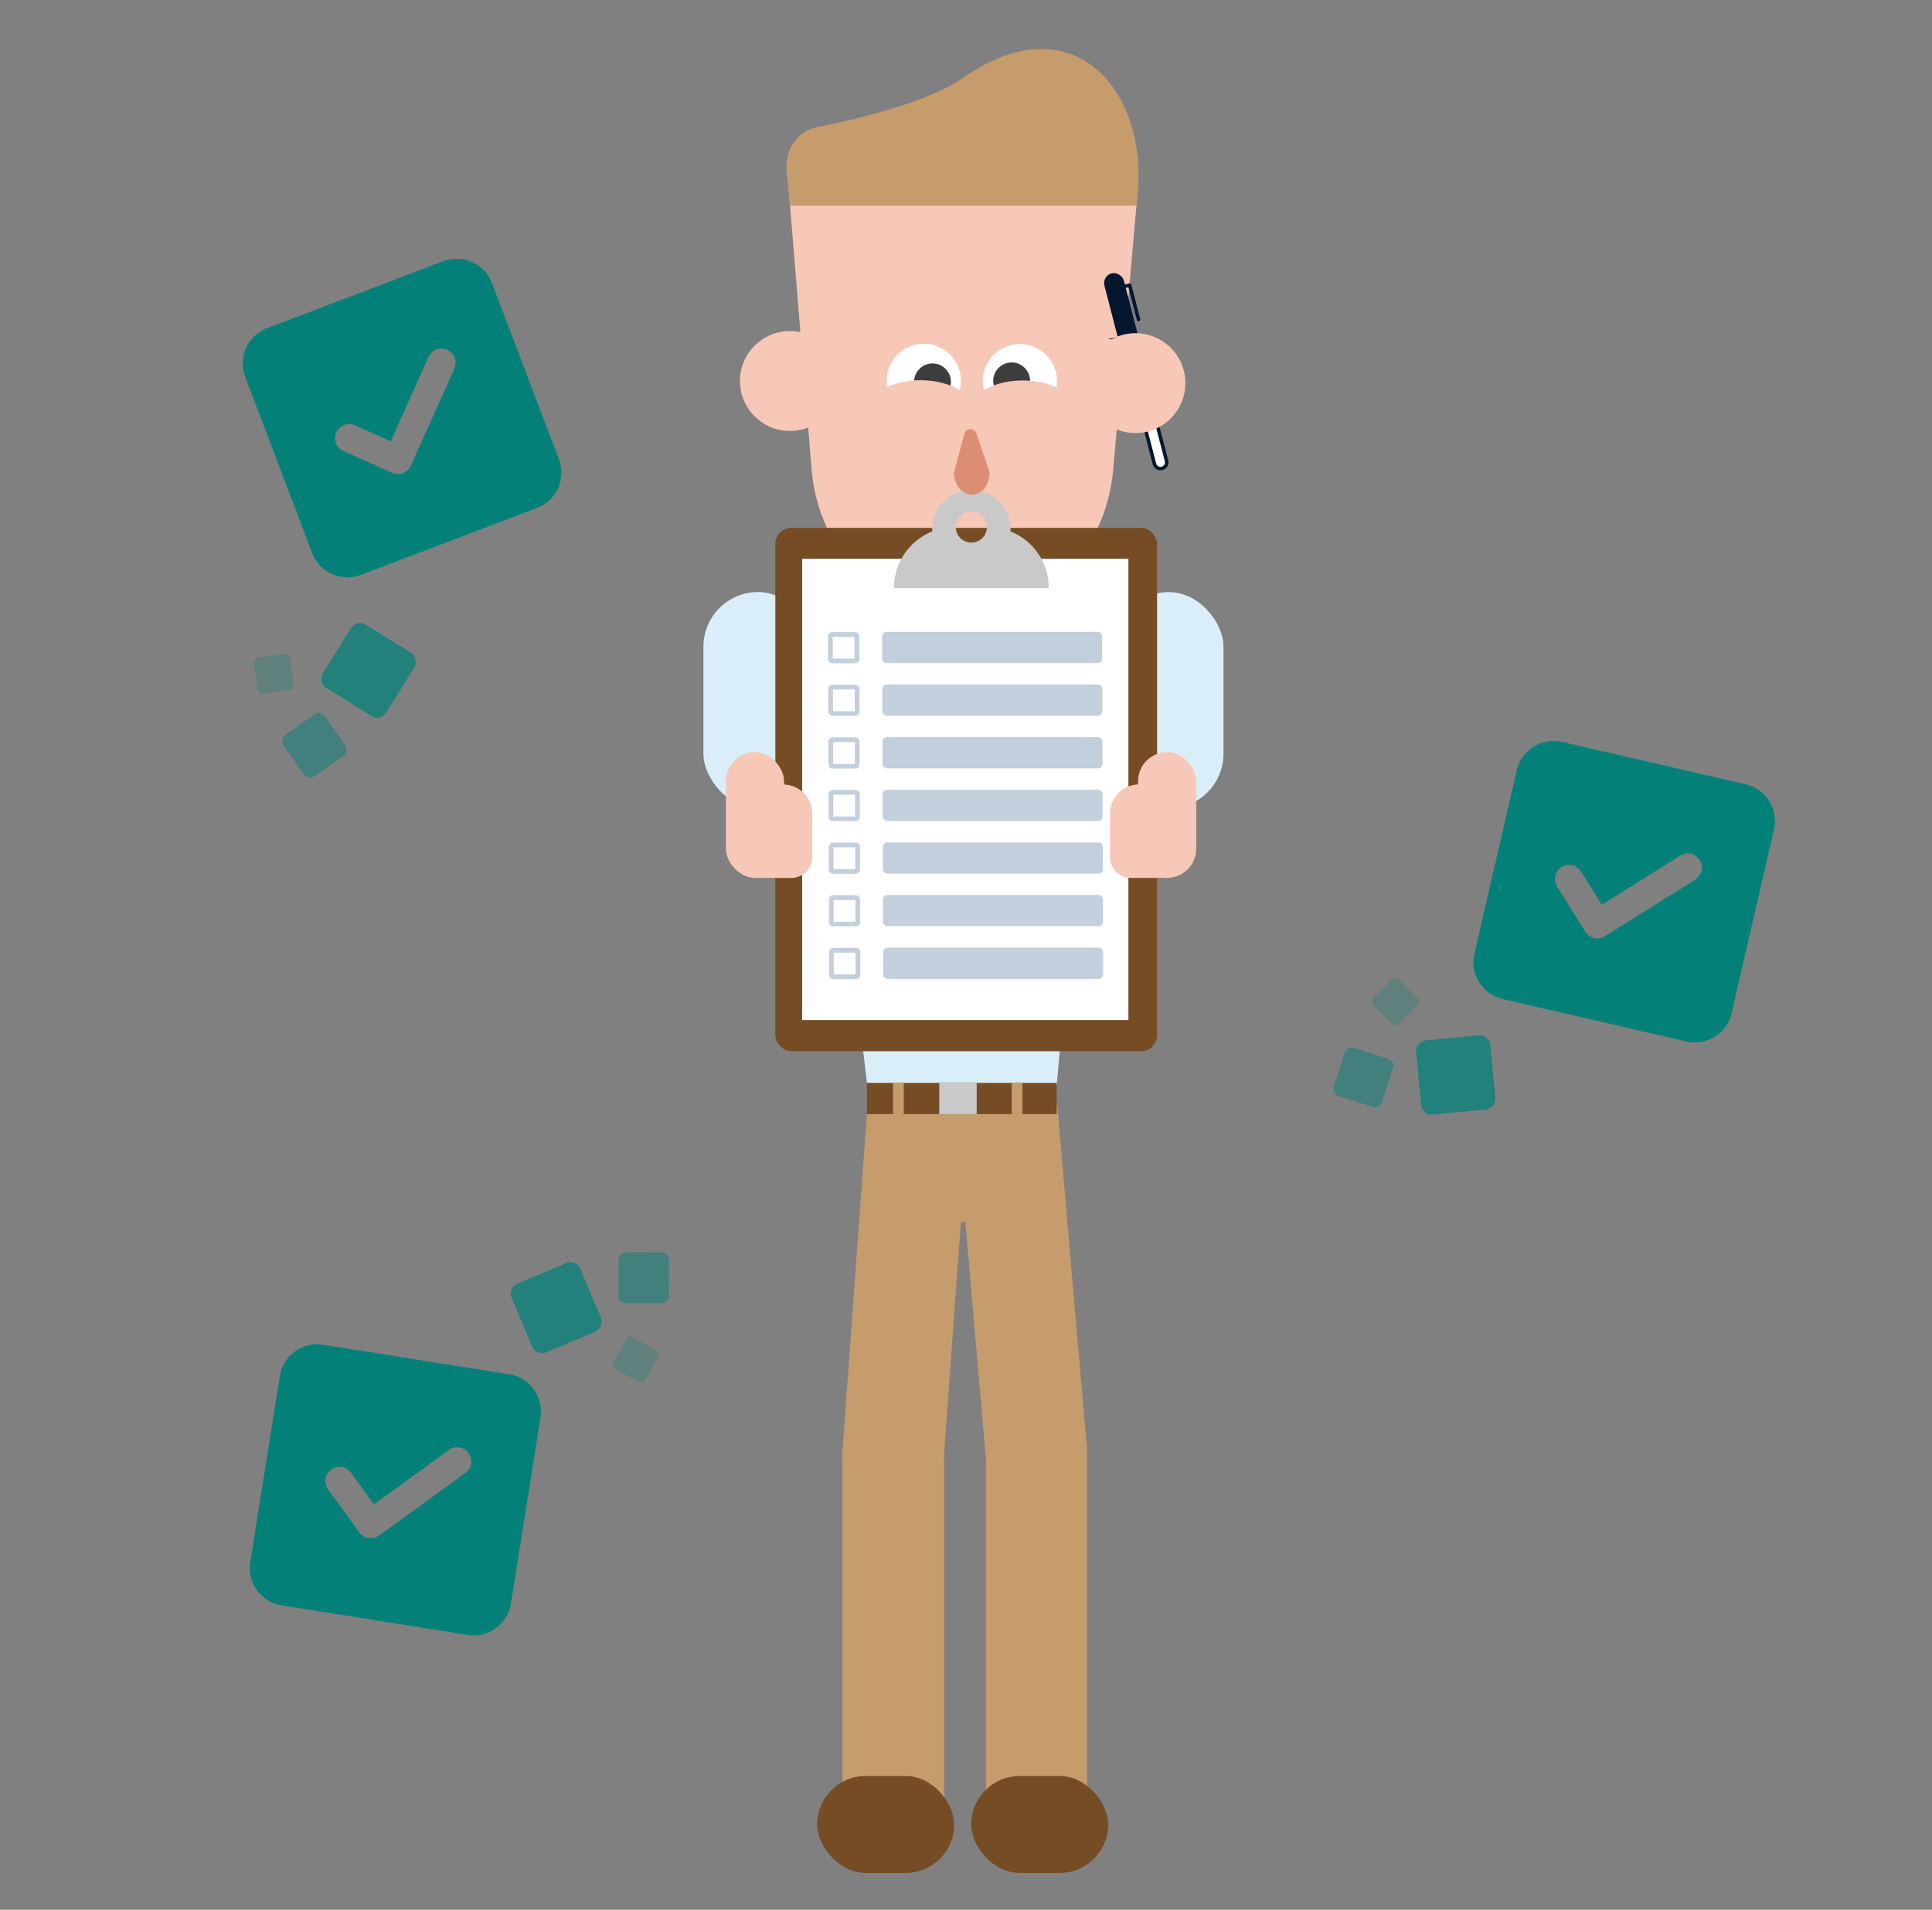 <?xml version="1.0" encoding="UTF-8"?><svg id="Layer_1" xmlns="http://www.w3.org/2000/svg" viewBox="0 0 408.88 404.26"><rect x="0" y="0" width="408.88" height="404.26" fill="#808080" stroke="none"/><defs><style>.cls-1{fill:#b3d1eb;}.cls-2{fill:#d9eef9;}.cls-3{fill:#f7c7b7;}.cls-4{fill:none;stroke-linecap:round;stroke-linejoin:round;}.cls-4,.cls-5{stroke:#05172e;stroke-width:.74px;}.cls-6{opacity:.75;}.cls-6,.cls-7,.cls-8,.cls-9{fill:#038179;}.cls-7,.cls-10{opacity:.5;}.cls-8{opacity:.25;}.cls-11{fill:#86a0bc;}.cls-12{fill:#3d3d3d;}.cls-13{fill:#c9c9c9;}.cls-14,.cls-5{fill:#fff;}.cls-15{fill:#db8e73;}.cls-16{fill:#c69c6d;}.cls-17{fill:#754c24;}.cls-18{fill:#05172e;}.cls-5{stroke-miterlimit:10;}</style></defs><path class="cls-16" d="M199.78,307.96l5.21-71.86c.48-6.65-3.93-12.38-9.84-12.81h0c-5.92-.43-11.11,4.61-11.59,11.25l-5.21,71.86c-.48,6.68,3.97,12.43,9.92,12.81h0c5.89.38,11.04-4.65,11.52-11.26Z"/><path class="cls-16" d="M230,306.21l-6.21-71.78c-.57-6.64-5.83-11.6-11.75-11.09h0c-5.91.51-10.24,6.31-9.67,12.94l6.21,71.78c.58,6.67,5.88,11.64,11.82,11.09h0c5.88-.55,10.17-6.33,9.6-12.94Z"/><path class="cls-16" d="M199.8,380.64v-72.05c0-6.66-4.81-12.06-10.75-12.06h0c-5.93,0-10.75,5.4-10.75,12.06v72.05c0,6.69,4.85,12.11,10.82,12.06h0c5.91-.04,10.67-5.43,10.67-12.06Z"/><path class="cls-16" d="M230.05,380.64v-72.05c0-6.66-4.78-12.06-10.68-12.06h0c-5.9,0-10.68,5.4-10.68,12.06v72.05c0,6.69,4.82,12.11,10.75,12.06h0c5.87-.04,10.61-5.43,10.61-12.06Z"/><rect class="cls-17" x="172.95" y="375.95" width="28.98" height="20.51" rx="10.25" ry="10.25" transform="translate(374.88 772.4) rotate(180)"/><rect class="cls-17" x="205.54" y="375.95" width="28.98" height="20.51" rx="10.25" ry="10.25" transform="translate(440.06 772.4) rotate(180)"/><rect class="cls-3" x="195.77" y="124.11" width="15.19" height="25.97" rx="5.82" ry="5.82" transform="translate(406.28 274.85) rotate(-179.82)"/><path class="cls-3" d="M203.56,130.89h0c16.57.05,30.45-13.58,32.03-31.45l5.21-59.2c.02-5.12-3.8-9.29-8.53-9.3l-56.76-.18c-4.73-.02-8.58,4.13-8.59,9.25l4.83,59.23c1.46,17.88,15.25,31.6,31.82,31.65Z"/><circle class="cls-3" cx="167.17" cy="80.65" r="10.57"/><path class="cls-5" d="M240.99,70.62h2.64v27.65c0,.73-.59,1.32-1.32,1.32h0c-.73,0-1.32-.59-1.32-1.32v-27.65h0Z" transform="translate(-13.59 63.36) rotate(-14.49)"/><rect class="cls-18" x="235.25" y="57.58" width="4.25" height="16.87" rx="2.12" ry="2.12" transform="translate(-8.97 61.51) rotate(-14.49)"/><polyline class="cls-4" points="237.78 60.69 239.07 60.36 240.95 67.63"/><circle class="cls-3" cx="240.3" cy="81.1" r="10.57"/><circle class="cls-16" cx="203.74" cy="238.58" r="20.09"/><path class="cls-2" d="M187.39,234.2l28.59-.23c3.97-.03,7.29-.12,7.69-4.61l6.1-67.81c.72-7.31-1.89-14.18-5.38-14.18h-43.53c-3.49,0-6.1,6.87-5.38,14.18l8,67.69c.53,5.45,1.32,4.97,3.92,4.97Z"/><rect class="cls-2" x="148.87" y="125.32" width="23.14" height="45.79" rx="11.57" ry="11.57"/><rect class="cls-2" x="191.18" y="142.83" width="24.9" height="10.25" rx="4.98" ry="4.98"/><circle class="cls-1" cx="202.61" cy="166.31" r="1.97"/><circle class="cls-1" cx="202.61" cy="177.53" r="1.97"/><circle class="cls-1" cx="202.61" cy="188.75" r="1.97"/><circle class="cls-1" cx="202.61" cy="199.96" r="1.97"/><circle class="cls-1" cx="202.61" cy="211.18" r="1.97"/><rect class="cls-17" x="183.47" y="229.23" width="40.16" height="6.6"/><rect class="cls-13" x="198.78" y="229.23" width="7.92" height="6.6"/><rect class="cls-16" x="214.12" y="229.23" width="2.27" height="6.6"/><rect class="cls-16" x="189" y="229.23" width="2.27" height="6.6"/><path class="cls-16" d="M240.72,41.74c2.5-21.77-13.05-41.69-36.72-25.39-23.67,16.3-.23.15-.34.23-7.42,5.1-22.08,8.62-30.87,10.37-4.03.81-6.79,4.84-6.33,9.25l.77,7.34h73.28s.21-1.8.21-1.8Z"/><rect class="cls-2" x="235.79" y="125.32" width="23.14" height="45.79" rx="11.57" ry="11.57" transform="translate(494.72 296.44) rotate(180)"/><circle class="cls-14" cx="195.51" cy="80.62" r="7.86"/><circle class="cls-12" cx="197.35" cy="80.83" r="3.9"/><circle class="cls-14" cx="215.84" cy="80.68" r="7.86"/><circle class="cls-12" cx="214.1" cy="80.62" r="3.9"/><rect class="cls-17" x="164.09" y="111.74" width="80.79" height="110.78" rx="3.38" ry="3.38"/><rect class="cls-14" x="169.76" y="118.28" width="69.05" height="97.64"/><path class="cls-13" d="M213.85,112.47c0-.15.02-.29.02-.44,0-4.58-3.71-8.29-8.29-8.29s-8.29,3.71-8.29,8.29c0,.15.01.29.02.44-4.75,1.91-8.12,6.55-8.12,11.99h0s32.78,0,32.78,0h0c0-5.44-3.36-10.08-8.12-11.99ZM205.57,114.85c-1.82,0-3.29-1.47-3.29-3.29s1.47-3.29,3.29-3.29,3.29,1.47,3.29,3.29-1.47,3.29-3.29,3.29Z"/><g class="cls-10"><path class="cls-11" d="M180.86,134.8v4.61h-4.61v-4.61h4.61M180.95,133.8h-4.8c-.5,0-.9.4-.9.9v4.8c0,.5.4.9.9.9h4.8c.5,0,.9-.4.9-.9v-4.8c0-.5-.4-.9-.9-.9h0Z"/><rect class="cls-11" x="186.69" y="133.75" width="46.56" height="6.61" rx=".95" ry=".95"/></g><g class="cls-10"><path class="cls-11" d="M180.89,145.94v4.61h-4.61v-4.61h4.61M180.99,144.94h-4.8c-.5,0-.9.4-.9.9v4.8c0,.5.4.9.9.9h4.8c.5,0,.9-.4.9-.9v-4.8c0-.5-.4-.9-.9-.9h0Z"/><rect class="cls-11" x="186.73" y="144.89" width="46.56" height="6.61" rx=".95" ry=".95"/></g><g class="cls-10"><path class="cls-11" d="M180.93,157.08v4.61h-4.61v-4.61h4.61M181.02,156.08h-4.8c-.5,0-.9.4-.9.9v4.8c0,.5.4.9.9.9h4.8c.5,0,.9-.4.9-.9v-4.8c0-.5-.4-.9-.9-.9h0Z"/><rect class="cls-11" x="186.76" y="156.03" width="46.56" height="6.61" rx=".95" ry=".95"/></g><g class="cls-10"><path class="cls-11" d="M180.96,168.22v4.61h-4.61v-4.61h4.61M181.06,167.22h-4.8c-.5,0-.9.4-.9.9v4.8c0,.5.4.9.9.9h4.8c.5,0,.9-.4.9-.9v-4.8c0-.5-.4-.9-.9-.9h0Z"/><rect class="cls-11" x="186.8" y="167.17" width="46.56" height="6.61" rx=".95" ry=".95"/></g><g class="cls-10"><path class="cls-11" d="M181,179.36v4.61h-4.61v-4.61h4.61M181.1,178.36h-4.8c-.5,0-.9.4-.9.9v4.8c0,.5.4.9.9.9h4.8c.5,0,.9-.4.9-.9v-4.8c0-.5-.4-.9-.9-.9h0Z"/><rect class="cls-11" x="186.84" y="178.31" width="46.56" height="6.61" rx=".95" ry=".95"/></g><g class="cls-10"><path class="cls-11" d="M181.03,190.5v4.61h-4.61v-4.61h4.61M181.13,189.5h-4.8c-.5,0-.9.4-.9.9v4.8c0,.5.4.9.9.9h4.8c.5,0,.9-.4.9-.9v-4.8c0-.5-.4-.9-.9-.9h0Z"/><rect class="cls-11" x="186.87" y="189.45" width="46.56" height="6.61" rx=".95" ry=".95"/></g><g class="cls-10"><path class="cls-11" d="M181.07,201.65v4.61h-4.61v-4.61h4.61M181.17,200.65h-4.8c-.5,0-.9.4-.9.9v4.8c0,.5.4.9.9.9h4.8c.5,0,.9-.4.9-.9v-4.8c0-.5-.4-.9-.9-.9h0Z"/><rect class="cls-11" x="186.91" y="200.59" width="46.56" height="6.61" rx=".95" ry=".95"/></g><path class="cls-3" d="M205.68,92.5h-21.71v-7.86s3.29-4.16,10.85-4.16,10.85,4.16,10.85,4.16v7.86Z"/><path class="cls-3" d="M227.28,92.55h-21.71v-7.86s3.29-4.16,10.85-4.16,10.85,4.16,10.85,4.16v7.86Z"/><path class="cls-15" d="M205.72,104.71h0c-2.08.02-3.79-2.04-3.82-4.59l2.19-8.29c.34-1.28,2.13-1.34,2.55-.09l2.72,8.06c.05.16.08.33.08.5-.09,2.44-1.71,4.39-3.73,4.4Z"/><rect class="cls-3" x="153.63" y="159.21" width="12.31" height="26.62" rx="6.16" ry="6.16"/><path class="cls-3" d="M165.74,166.06h0c3.4,0,6.16,2.76,6.16,6.16v9.17c0,2.46-1.99,4.45-4.45,4.45h-7.86v-13.62c0-3.4,2.76-6.16,6.16-6.16Z"/><rect class="cls-3" x="240.86" y="159.21" width="12.31" height="26.62" rx="6.16" ry="6.16" transform="translate(494.02 345.04) rotate(180)"/><path class="cls-3" d="M239.36,185.83h7.86s0-13.62,0-13.62c0-3.4-2.76-6.16-6.16-6.16h0c-3.4,0-6.16,2.76-6.16,6.16v9.17c0,2.46,1.99,4.45,4.45,4.45Z"/><path class="cls-9" d="M56.51,69.47c-4.11,1.56-6.19,6.18-4.62,10.3l14.18,37.3c1.56,4.11,6.18,6.19,10.3,4.62l37.3-14.18c4.11-1.56,6.19-6.18,4.62-10.3l-14.18-37.3c-1.56-4.11-6.18-6.19-10.3-4.62l-37.3,14.18ZM96.18,78l-9.25,20.59c-.68,1.51-2.45,2.19-3.95,1.5l-10.3-4.62c-1.51-.68-2.19-2.45-1.5-3.95s2.45-2.19,3.95-1.5l7.56,3.4,8.01-17.87c.68-1.51,2.45-2.19,3.95-1.5s2.19,2.45,1.5,3.95h.02Z"/><path class="cls-9" d="M330.58,157.04c-4.29-.99-8.58,1.69-9.57,5.98l-8.98,38.88c-.99,4.29,1.69,8.58,5.98,9.57l38.88,8.98c4.29.99,8.58-1.69,9.57-5.98l8.98-38.88c.99-4.29-1.69-8.58-5.98-9.57l-38.88-8.98ZM358.78,186.21l-19.14,11.96c-1.41.88-3.25.45-4.12-.95l-5.98-9.57c-.88-1.41-.45-3.25.95-4.12s3.25-.45,4.12.95l4.39,7.03,16.6-10.39c1.41-.88,3.25-.45,4.12.95s.45,3.25-.95,4.12h0Z"/><path class="cls-9" d="M68.35,284.64c-4.35-.69-8.44,2.28-9.13,6.63l-6.26,39.41c-.69,4.35,2.28,8.44,6.63,9.13l39.41,6.26c4.35.69,8.44-2.28,9.13-6.63l6.26-39.41c.69-4.35-2.28-8.44-6.63-9.13l-39.41-6.26ZM98.51,311.78l-18.27,13.26c-1.34.97-3.21.68-4.18-.66l-6.63-9.13c-.97-1.34-.68-3.21.66-4.18s3.21-.68,4.18.66l4.87,6.71,15.84-11.51c1.34-.97,3.21-.68,4.18.66s.68,3.21-.66,4.18h.01Z"/><rect class="cls-6" x="70.13" y="134.02" width="15.78" height="15.78" rx="2.23" ry="2.23" transform="translate(86.74 -19.8) rotate(31.89)"/><rect class="cls-7" x="61.22" y="152.43" width="10.68" height="10.68" rx="1.51" ry="1.51" transform="translate(157.23 12.51) rotate(54.85)"/><rect class="cls-8" x="54.12" y="138.78" width="7.71" height="7.71" rx="1.09" ry="1.09" transform="translate(-17.83 8.62) rotate(-7.37)"/><rect class="cls-6" x="109.83" y="268.92" width="15.78" height="15.78" rx="2.23" ry="2.23" transform="translate(-91.61 492.82) rotate(-112.86)"/><rect class="cls-7" x="130.9" y="265.13" width="10.68" height="10.68" rx="1.51" ry="1.51" transform="translate(-134.47 406.24) rotate(-89.9)"/><rect class="cls-8" x="130.66" y="283.93" width="7.71" height="7.71" rx="1.09" ry="1.09" transform="translate(118.86 605.07) rotate(-152.12)"/><rect class="cls-6" x="300.18" y="219.64" width="15.78" height="15.78" rx="2.23" ry="2.23" transform="translate(505.27 -100.78) rotate(84.54)"/><rect class="cls-7" x="283.17" y="222.7" width="10.68" height="10.68" rx="1.51" ry="1.51" transform="translate(592.76 21.47) rotate(107.5)"/><rect class="cls-8" x="291.47" y="208.18" width="7.71" height="7.71" rx="1.09" ry="1.09" transform="translate(238.19 -147.01) rotate(45.28)"/></svg>